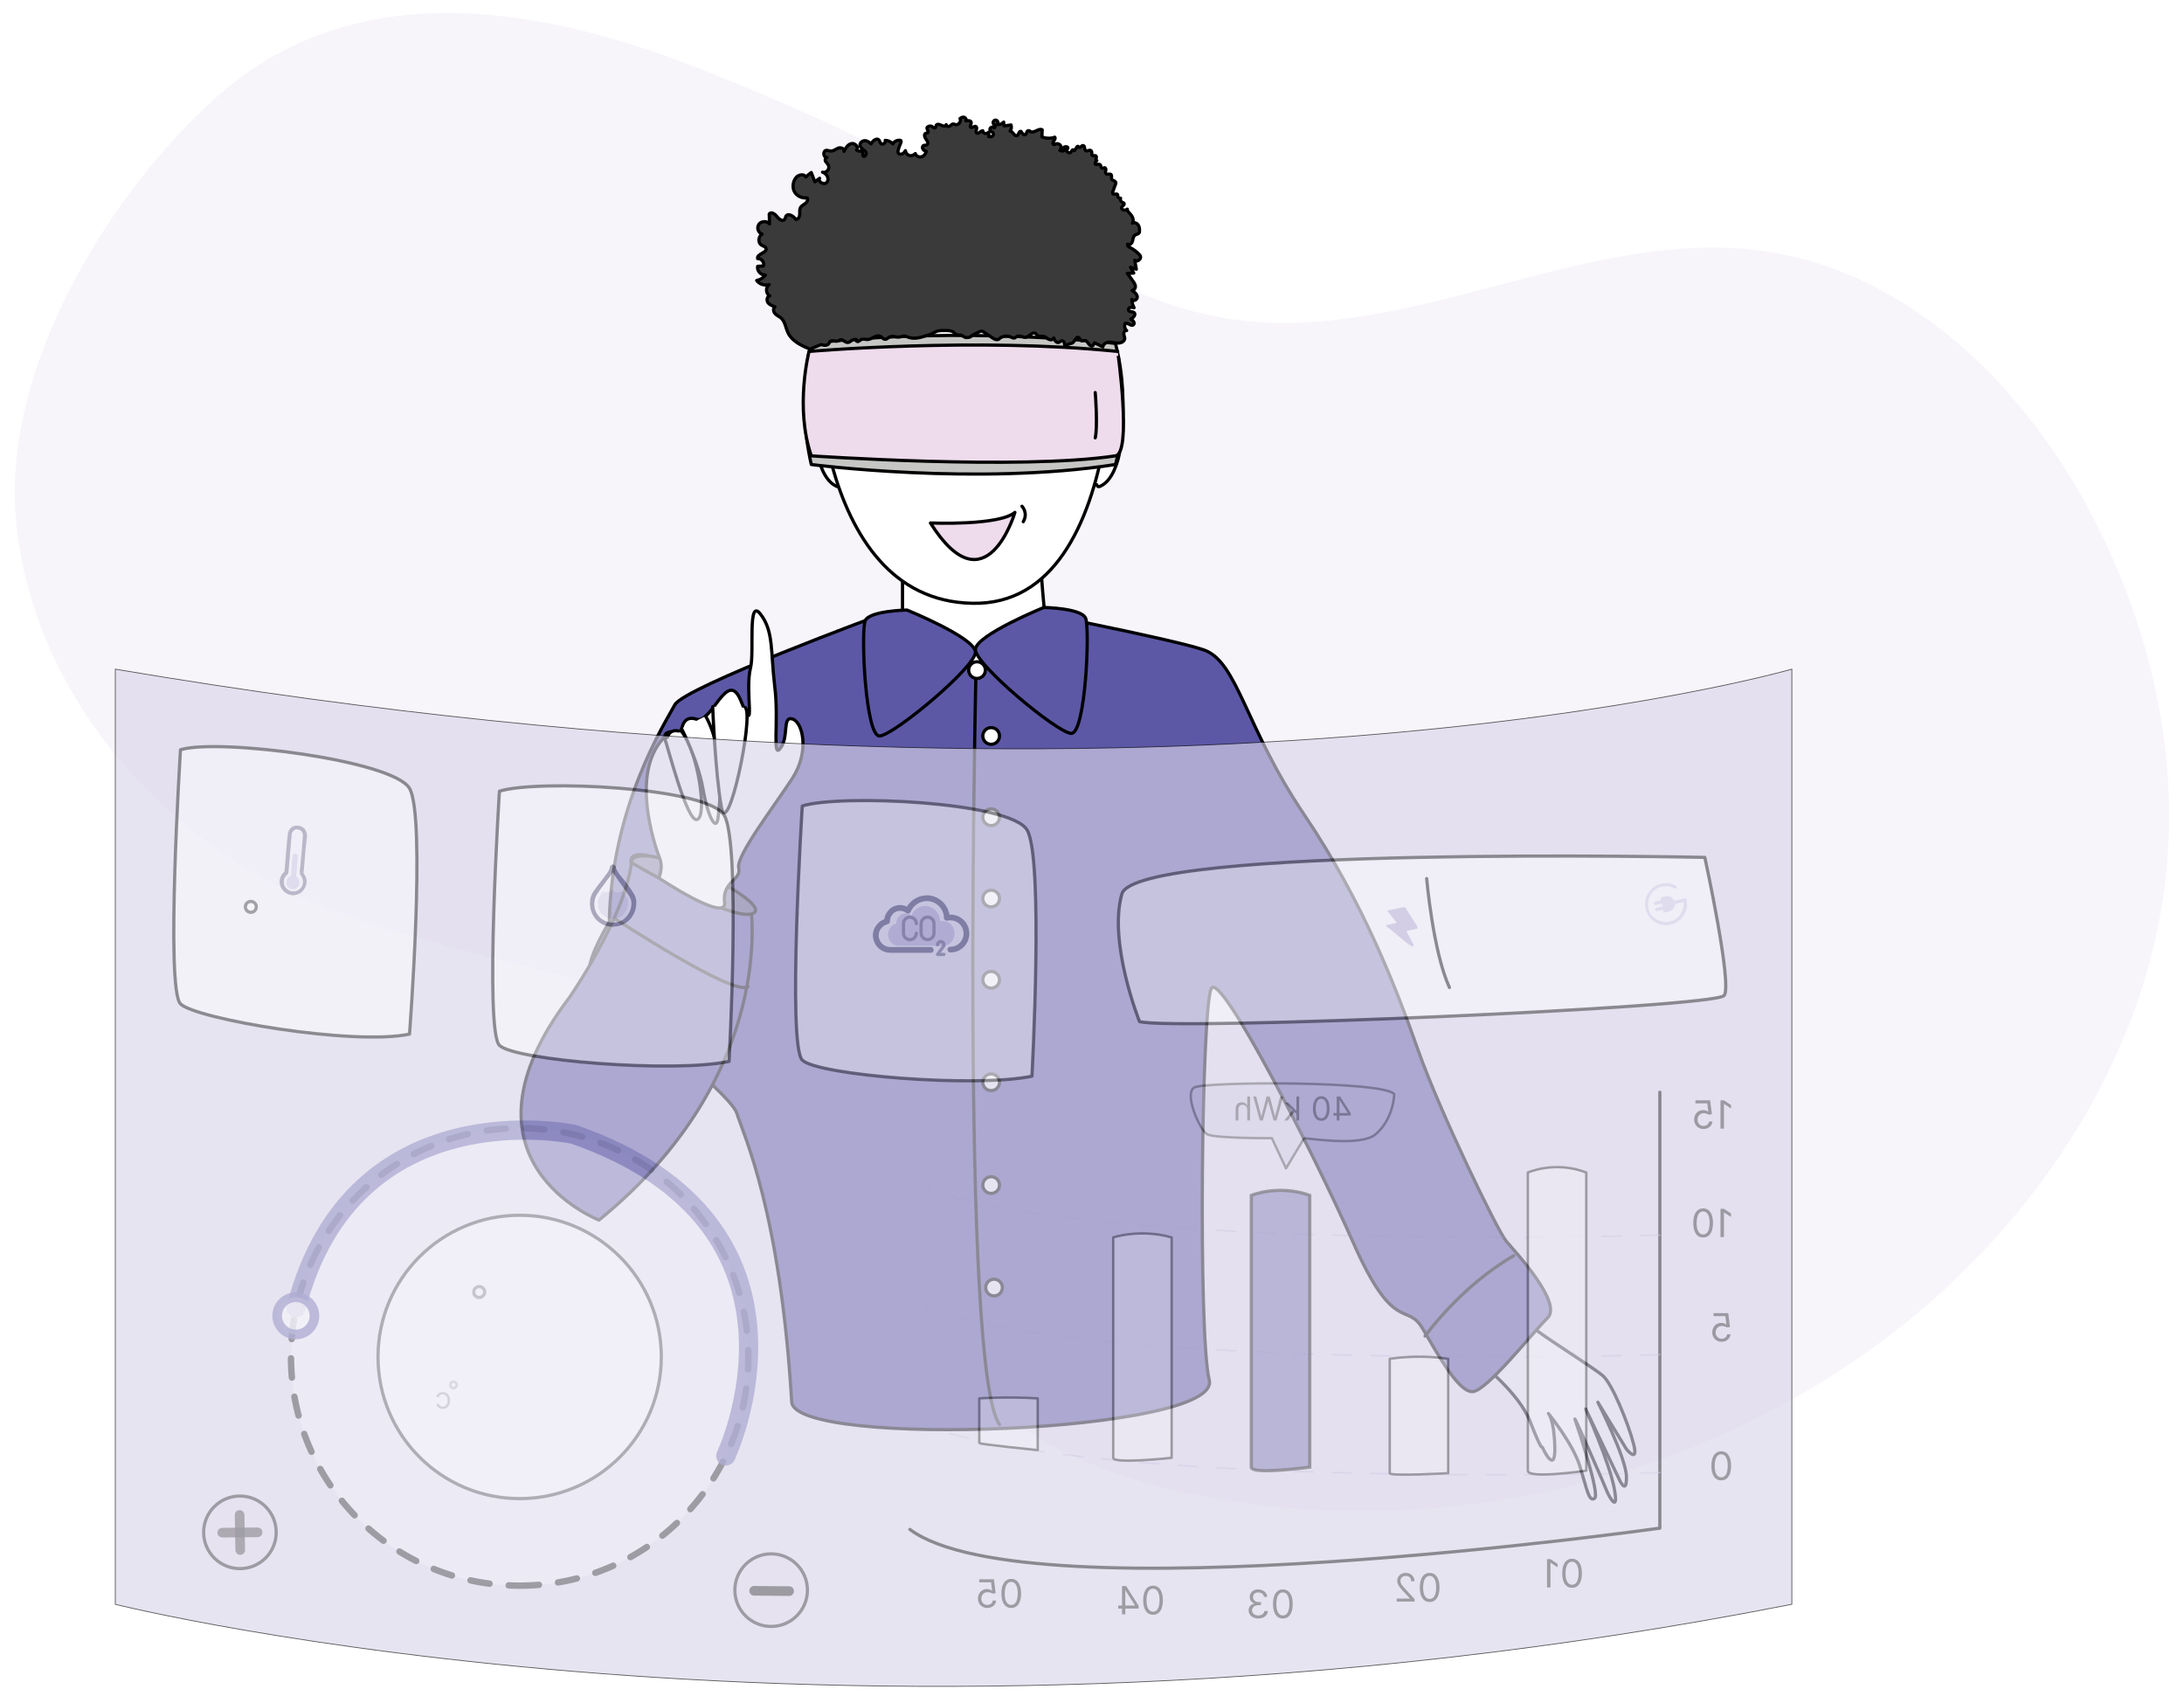 <svg width="680" height="530" viewBox="0 0 680 530" fill="none" xmlns="http://www.w3.org/2000/svg">
<g filter="url(#filter0_d_2_379)">
<path opacity="0.15" d="M4.8 155.8C8.5 206.9 44.9 252.4 91.2 274.1C120.9 288 153.8 293.2 185.2 302.8C216.6 312.4 248.2 328 265.6 355.8C277.7 375.2 281.8 398.9 294.8 417.7C312.7 443.6 344.5 456.2 375.5 462C443.5 474.6 516.2 459.9 574 421.9C629.8 385.3 672.2 324.5 675.2 257.9C676.8 222.9 667.7 187.8 651.5 156.7C630.6 116.5 594.8 81 550.1 74.3C493.4 65.8 437.1 104.7 380.6 94.9C348.4 89.3 321.3 68.8 293 52.5C270 39.2 245.6 28.5 221 18.6C171.1 -1.5 111.6 -13.3 67.3 26.3C33.5 56.5 1.5 110.1 4.8 155.8Z" fill="#CDBFDE"/>
<path d="M461.2 420.5C461.2 420.5 473 429.6 476.5 438.7C480 447.8 480.2 446.5 480.2 446.5C480.2 446.5 484.3 455.5 484.1 446.6C483.9 437.7 482.1 436 482.1 436C482.1 436 489.7 445.3 491.9 452.4C494.1 459.5 494.7 463.7 496.5 462.4C498.2 461.1 491.3 440.5 490.4 437.9C489.5 435.3 499.8 458.7 500.4 460.4C501.1 462.1 504.1 467.3 502.6 459.3C501.1 451.3 493.7 434.6 493.7 434.6L504.2 456.6C504.2 456.6 506.5 461.7 506.4 455.7C506.3 449.8 497.5 432.5 497.5 432.5L506.4 447.1C506.4 447.1 510.3 451.9 508.6 445.4C506.9 438.9 501.9 426.6 499 424.2C496.1 421.7 479.5 411.4 476.9 408.9C474.3 406.4 461.2 420.5 461.2 420.5Z" fill="white" stroke="black" stroke-miterlimit="10" stroke-linecap="round" stroke-linejoin="round"/>
<path d="M275.2 187C275.2 187 213 209.9 210.1 215.4C207.2 220.9 190.4 246.7 189.7 283C189.7 283 183 294 183.6 298.2C184.2 302.4 227.3 335.8 229.4 342.5C231.5 349.3 242.9 372.8 246.5 432.4C247.4 447 380.6 442 376.5 425.6C373 411.6 374.1 308.2 377.2 303.6C380.3 298.9 408.3 353.4 421.2 382.5C434 411.6 438 401.2 442.9 409.5C447.8 417.8 454 429.2 458.4 429.2C462.8 429.2 477 411 481.8 406.3C486.7 401.6 471.6 385.5 469 382.4C466.3 379.3 448.2 341.8 441.6 323.1C435 304.4 424.8 277.4 406.2 249.8C387.6 222.3 385.4 202 374.8 198.3C364.2 194.7 312.8 184.8 312.8 184.8L275.2 187Z" fill="#5C58A6" stroke="black" stroke-miterlimit="10" stroke-linecap="round" stroke-linejoin="round"/>
<path d="M281 175.1V196.8C281 196.8 296.6 208.5 326.5 198.1C326.5 198.1 324.7 183.8 323.9 169.8C323.1 155.7 282.8 176.6 281 175.1Z" fill="white" stroke="black" stroke-miterlimit="10" stroke-linecap="round" stroke-linejoin="round"/>
<path d="M282.4 185.9C282.4 185.9 270.8 186.1 269.4 189.2C268 192.3 269.4 225.4 273.9 225.1C278.4 224.8 304.1 203.4 303.7 198.9C303.3 194.4 282.4 185.9 282.4 185.9Z" fill="#5C58A6" stroke="black" stroke-miterlimit="10" stroke-linecap="round" stroke-linejoin="round"/>
<path d="M325 185.1C325 185.1 336.6 185.3 338 188.4C339.4 191.5 338 224.6 333.5 224.3C329 224 303.3 202.6 303.7 198.1C304.1 193.6 325 185.1 325 185.1Z" fill="#5C58A6" stroke="black" stroke-miterlimit="10" stroke-linecap="round" stroke-linejoin="round"/>
<path d="M303.9 203.5C303.9 203.5 298.9 422.8 311.2 439.4" stroke="black" stroke-miterlimit="10" stroke-linecap="round" stroke-linejoin="round"/>
<path d="M304.2 207.2C305.636 207.2 306.8 206.036 306.8 204.6C306.8 203.164 305.636 202 304.2 202C302.764 202 301.6 203.164 301.6 204.6C301.6 206.036 302.764 207.2 304.2 207.2Z" fill="white" stroke="black" stroke-miterlimit="10" stroke-linecap="round" stroke-linejoin="round"/>
<path d="M308.6 227.7C310.036 227.7 311.2 226.536 311.2 225.1C311.2 223.664 310.036 222.5 308.6 222.5C307.164 222.5 306 223.664 306 225.1C306 226.536 307.164 227.7 308.6 227.7Z" fill="white" stroke="black" stroke-miterlimit="10" stroke-linecap="round" stroke-linejoin="round"/>
<path d="M308.6 253C310.036 253 311.2 251.836 311.2 250.4C311.2 248.964 310.036 247.8 308.6 247.8C307.164 247.8 306 248.964 306 250.4C306 251.836 307.164 253 308.6 253Z" fill="white" stroke="black" stroke-miterlimit="10" stroke-linecap="round" stroke-linejoin="round"/>
<path d="M308.6 278.3C310.036 278.3 311.2 277.136 311.2 275.7C311.2 274.264 310.036 273.1 308.6 273.1C307.164 273.1 306 274.264 306 275.7C306 277.136 307.164 278.3 308.6 278.3Z" fill="white" stroke="black" stroke-miterlimit="10" stroke-linecap="round" stroke-linejoin="round"/>
<path d="M308.6 303.6C310.036 303.6 311.2 302.436 311.2 301C311.2 299.564 310.036 298.4 308.6 298.4C307.164 298.4 306 299.564 306 301C306 302.436 307.164 303.6 308.6 303.6Z" fill="white" stroke="black" stroke-miterlimit="10" stroke-linecap="round" stroke-linejoin="round"/>
<path d="M308.6 335.5C310.036 335.5 311.2 334.336 311.2 332.9C311.2 331.464 310.036 330.3 308.6 330.3C307.164 330.3 306 331.464 306 332.9C306 334.336 307.164 335.5 308.6 335.5Z" fill="white" stroke="black" stroke-miterlimit="10" stroke-linecap="round" stroke-linejoin="round"/>
<path d="M308.6 367.5C310.036 367.5 311.2 366.336 311.2 364.9C311.2 363.464 310.036 362.3 308.6 362.3C307.164 362.3 306 363.464 306 364.9C306 366.336 307.164 367.5 308.6 367.5Z" fill="white" stroke="black" stroke-miterlimit="10" stroke-linecap="round" stroke-linejoin="round"/>
<path d="M309.5 399.4C310.936 399.4 312.1 398.236 312.1 396.8C312.1 395.364 310.936 394.2 309.5 394.2C308.064 394.2 306.9 395.364 306.9 396.8C306.9 398.236 308.064 399.4 309.5 399.4Z" fill="white" stroke="black" stroke-miterlimit="10" stroke-linecap="round" stroke-linejoin="round"/>
<path d="M443.7 411.9C443.7 411.9 454.9 396.3 471.3 386.9L443.7 411.9Z" fill="#5C58A6"/>
<path d="M443.7 411.9C443.7 411.9 454.9 396.3 471.3 386.9" stroke="black" stroke-miterlimit="10" stroke-linecap="round" stroke-linejoin="round"/>
<path d="M186.5 375.8C186.5 375.8 138.7 357.3 177.3 306.5C177.3 306.5 194.3 282.1 196.6 264.7C196.6 264.7 192.3 253.4 233.7 277.5C233.6 277.6 242.7 330 186.5 375.8Z" fill="#5C58A6" stroke="black" stroke-miterlimit="10" stroke-linecap="round" stroke-linejoin="round"/>
<path d="M196.4 264.4C196.4 264.4 228.9 283.8 234.7 280.2C240.5 276.6 198.6 256 196.4 264.4Z" fill="#5A5A81" stroke="black" stroke-miterlimit="10" stroke-linecap="round" stroke-linejoin="round"/>
<path d="M205.1 269.3C205.1 269.3 206.6 266.2 205.4 263.2C204.2 260.2 194.8 233.9 208.9 223.8C208.9 223.8 205.7 223.8 207.6 227.2C207.6 227.2 207.3 222.1 212.2 223.8C212.2 223.8 212.2 218.3 216.9 219.9C221.6 221.5 226.5 203.7 230.7 214.2C235.6 226.3 231.8 211.2 233.7 203.8C234.9 199.1 232.7 181.8 236.8 187.2C240.9 192.5 239.9 198.6 241.2 209.5C242.6 220.4 240.3 232.6 243 228.9C245.7 225.3 243.5 218.9 246.7 219.8C249.9 220.7 252.2 229.8 246.7 238.3C241.2 246.8 229.1 262.4 230 266.2C230.9 270.1 224.8 270.3 225.6 276.9C226.4 283.5 205.1 269.3 205.1 269.3Z" fill="white" stroke="black" stroke-miterlimit="10" stroke-linecap="round" stroke-linejoin="round"/>
<path d="M207.1 226.4C207.6 227.1 213.9 252.4 217.1 251.1C220.3 249.9 217.3 229.9 212.2 223.7" fill="white"/>
<path d="M207.1 226.4C207.6 227.1 213.9 252.4 217.1 251.1C220.3 249.9 217.3 229.9 212.2 223.7" stroke="black" stroke-miterlimit="10" stroke-linecap="round" stroke-linejoin="round"/>
<path d="M212.2 222.8C212.2 222.8 217.3 232.5 218.9 241.7C220.5 250.9 223.2 255.2 223.6 250.2C223.6 250.2 226.5 230.9 219.7 218.9" fill="white"/>
<path d="M212.2 222.8C212.2 222.8 217.3 232.5 218.9 241.7C220.5 250.9 223.2 255.2 223.6 250.2C223.6 250.2 226.5 230.9 219.7 218.9" stroke="black" stroke-miterlimit="10" stroke-linecap="round" stroke-linejoin="round"/>
<path d="M221.9 216C221.9 216 222.7 236.7 224.6 247.2C226.5 257.7 234.7 219.4 232.1 216.3" fill="white"/>
<path d="M221.9 216C221.9 216 222.7 236.7 224.6 247.2C226.5 257.7 234.7 219.4 232.1 216.3" stroke="black" stroke-miterlimit="10" stroke-linecap="round" stroke-linejoin="round"/>
<path d="M191.2 281.8C191.2 281.8 228.8 306.5 232.9 303.1" stroke="black" stroke-miterlimit="10" stroke-linecap="round" stroke-linejoin="round"/>
<path d="M342.4 136.2C342.9 135.2 343.6 134.4 344.3 133.6C345.3 132.7 346.8 131.9 347.9 132.7C348.8 133.3 348.9 134.6 348.7 135.7C348.5 138.1 347.8 140.4 346.8 142.6C345.9 144.5 344.6 146.4 342.7 147.3C342.5 147.4 342.3 147.5 342.1 147.5C341.8 147.5 341.5 147.2 341.5 146.9" fill="white"/>
<path d="M342.4 136.2C342.9 135.2 343.6 134.4 344.3 133.6C345.3 132.7 346.8 131.9 347.9 132.7C348.8 133.3 348.9 134.6 348.7 135.7C348.5 138.1 347.8 140.4 346.8 142.6C345.9 144.5 344.6 146.4 342.7 147.3C342.5 147.4 342.3 147.5 342.1 147.5C341.8 147.5 341.5 147.2 341.5 146.9" stroke="black" stroke-miterlimit="10" stroke-linecap="round" stroke-linejoin="round"/>
<path d="M260.6 136.2C260.1 135.2 259.4 134.4 258.7 133.6C257.7 132.7 256.2 131.9 255.1 132.7C254.2 133.3 254.1 134.6 254.3 135.7C254.5 138.1 255.2 140.4 256.2 142.6C257.1 144.5 258.4 146.4 260.3 147.3C260.5 147.4 260.7 147.5 260.9 147.5C261.2 147.5 261.5 147.2 261.5 146.9" fill="white"/>
<path d="M260.6 136.2C260.1 135.2 259.4 134.4 258.7 133.6C257.7 132.7 256.2 131.9 255.1 132.7C254.2 133.3 254.1 134.6 254.3 135.7C254.5 138.1 255.2 140.4 256.2 142.6C257.1 144.5 258.4 146.4 260.3 147.3C260.5 147.4 260.7 147.5 260.9 147.5C261.2 147.5 261.5 147.2 261.5 146.9" stroke="black" stroke-miterlimit="10" stroke-linecap="round" stroke-linejoin="round"/>
<path d="M254.3 98.8C253.3 100.1 252.2 182.9 302.8 183.8C353.4 184.8 347.5 82.4 345.4 82.7C343.4 83.1 254.3 98.8 254.3 98.8Z" fill="white" stroke="black" stroke-miterlimit="10"/>
<path d="M289.7 158.8C289.7 158.8 311 159.7 316 155.5C316 155.5 307 186.2 289.7 158.8Z" fill="#EEDBEB" stroke="black" stroke-miterlimit="10" stroke-linecap="round" stroke-linejoin="round"/>
<path d="M318.2 153.6C318.2 153.6 320.2 155.6 318.6 158.4" stroke="black" stroke-miterlimit="10" stroke-linecap="round" stroke-linejoin="round"/>
<path d="M252.6 102.9C252.6 102.9 247.7 118.9 252.6 140.6C252.6 140.6 304.2 147.3 347.3 140.6C347.3 140.6 352.6 123.6 347.3 102.9C347.3 102.9 300 97.3 252.6 102.9Z" fill="#C6C6C5" stroke="black" stroke-miterlimit="10" stroke-linecap="round" stroke-linejoin="round"/>
<path d="M347.3 137.9C317.7 142.4 252.6 137.9 252.6 137.9C247.4 122.8 251.9 105.4 251.9 105.4C251.9 105.4 304 100.9 348 105.4C348 105.3 352.5 137.1 347.3 137.9Z" fill="#EEDBEB" stroke="black" stroke-miterlimit="10" stroke-linecap="round" stroke-linejoin="round"/>
<path d="M341 118.2C341.1 118.6 341.8 129.3 341 132.3" stroke="black" stroke-miterlimit="10" stroke-linecap="round" stroke-linejoin="round"/>
<path d="M252.2 104.7C249.6 103.6 246.7 102.3 245.4 99.7C244.6 98.1 244.5 96.2 243.2 95C242.6 94.5 241.8 94.2 241.3 93.6C240.8 93 240.6 92 241.3 91.5C240.5 91.2 239.6 90.9 239.1 90.2C238.6 89.5 238.8 88.2 239.7 88.1C238.4 87.5 238.3 85.4 239.5 84.6C238.1 85 236.4 84.5 235.6 83.3C236.7 83.1 237.7 82.5 238.3 81.6C236.9 81.7 235.6 80.3 235.9 78.9C236.5 78.9 237.1 78.8 237.7 78.8C238.1 77.7 237.1 76.4 235.9 76.5C235.5 75 239 74.7 238.5 73.3C238.3 72.8 237.6 72.6 237.1 72.3C235.9 71.6 236.1 69.5 237.3 68.9C236.1 68.5 235.5 66.9 236.3 65.8C237 64.8 238.8 64.7 239.6 65.7C239.6 64.7 239.5 63.6 239.5 62.6C240.1 61.8 241.3 62.6 241.9 63.4C242.5 64.2 243.7 65.1 244.3 64.3C244.5 64 244.6 63.6 244.7 63.3C245.4 62.2 247.1 63.3 247.8 64.3C248.6 64.3 249 63.4 249 62.7C249 61.9 248.9 61.1 249.3 60.5C249.6 60 250.3 59.7 250.8 59.3C251.3 58.9 251.7 58.2 251.3 57.6C249.7 57.8 248 57 247.3 55.6C246.6 54.2 246.9 52.3 248 51.1C248.8 50.3 250.5 50.1 250.9 51.1C251.5 50.6 252 50.1 252.6 49.7C253 50.7 253.3 51.6 253.7 52.6C254.2 52.2 254.7 51.9 255.2 51.5C254.5 52.6 256.7 53.8 257.5 52.7C258.3 51.6 257.4 50 256.1 49.6C257.3 50 258.5 48.5 257.9 47.4C257.7 47 257.3 46.6 257 46.2C256.8 45.7 257 45 257.5 45C256.3 45.1 256.1 42.9 257.3 42.8C257.8 42.8 258.2 43 258.6 43C259.5 43.1 260.2 42.4 261 42.1C261.8 41.8 263.1 42.3 262.8 43.1C263.3 42.1 264 40.9 265.1 40.7C266.2 40.4 267.5 41.9 266.7 42.7C267.2 43.1 267.9 43.2 268.5 42.8C268.6 43.4 268.6 43.9 268.7 44.5C269.2 45.2 270.1 43.8 269.5 43.2C268.9 42.6 268 42.2 267.8 41.4C267.6 40.6 268.3 39.9 269.1 39.8C269.9 39.7 270.6 40.2 271.2 40.8C271.7 39.8 273 38.8 273.7 39.6C273.9 39.9 274 40.3 274.2 40.6C274.7 41.3 276 40.4 275.6 39.7C276.5 39.7 277.4 40.1 278 40.8C278.4 40 279.4 39.5 280.4 39.7C281.3 39.9 278.2 43.9 280.4 44C281.1 44 281.6 43.5 281.9 42.9C282 43.6 282.5 44.2 283.1 44.4C283.8 44.6 284.5 44.3 285 43.8C285.2 44.6 286.1 45 286.9 44.8C287.7 44.6 288.2 43.9 288.4 43.1C288 43 287.6 42.8 287.4 42.5C287.2 42.2 287.1 41.7 287.4 41.4C287.7 41.1 288.3 41.3 288.6 41.1C289.2 40.7 288.7 39.8 288.3 39.3C287.9 38.8 287.6 37.8 288.2 37.5C288.4 37.4 288.7 37.5 288.9 37.3C289.3 36.9 288.3 36 288.7 35.6C289.1 35.2 289.8 35.1 290.2 35.4C290.5 35.6 290.9 36 291.2 35.8C291.4 35.6 291.4 35.2 291.5 35C291.8 34.5 292.5 34.7 293.1 35C293.6 35.3 294.4 35.4 294.6 34.8C294.4 35.2 295.1 35.5 295.6 35.3C296.1 35.1 296.3 34.6 296.8 34.6C297 34.6 297.2 34.7 297.5 34.8C298.5 35 299.4 33.7 298.9 32.9C299.3 32.6 299.7 32.4 300.2 32.5C300.6 32.6 301 33.2 300.7 33.6C301.4 33.5 302.4 33.5 302.4 34.2C302.4 34.7 301.9 35.3 302.2 35.6C302.6 36 303.4 35.1 303.9 35.4C304.5 35.8 303.5 37 304.1 37.4C304.7 37.8 305.3 36.7 306 36.7C305.9 37.5 307.3 37.9 307.7 37.2C307.9 37.6 308 38.1 307.8 38.5C308.2 38.6 308.6 38.6 309 38.4C309.3 38.2 309.4 37.6 309.2 37.3C309 37.1 308.7 37 308.5 36.9C308.2 36.6 308.1 36.1 308.4 35.8C308.7 35.5 309.3 35.5 309.5 35.8C309.8 35.8 309.9 35.4 309.8 35.2C309.7 35 309.4 34.8 309.3 34.5C309 34 309.5 33.3 310.1 33.4C310.7 33.5 310.9 34.3 310.5 34.7C311.2 34.9 312 34.6 312.5 34C312.5 34.4 312.6 34.8 312.6 35.2C313.3 35.1 314.1 35 314.8 34.9C315 35.5 314.9 36.3 314.5 36.8C315.4 36.9 315.9 38.6 316.7 38.2C317.2 37.9 317.3 36.7 317.9 36.9C318.2 37.5 318.9 38.3 319.4 37.8C319.7 37.5 319.6 36.8 320.1 36.7C320.4 36.6 320.7 36.8 320.9 37C322.1 37.5 323.4 35.8 324.5 36.4C324.5 37.1 324.4 37.8 324.4 38.6C325.6 39.1 327.1 39.2 328.4 38.7C328.7 39 328.4 39.5 328.1 39.9C327.8 40.2 327.7 40.9 328.1 41C328.3 41.1 328.5 40.9 328.7 40.8C329.2 40.6 329.9 40.8 330.2 41.3C330.5 41.8 330.4 42.4 330 42.8C330.4 43 330.9 43.1 331.3 42.9C331.3 42.5 331.3 42.2 331.3 41.8C331.7 41.6 332.4 41.6 332.5 42C332.5 42.2 332.3 42.4 332.2 42.6C331.9 43.2 332.9 43.9 333.4 43.4C333.6 43.2 333.7 42.9 333.9 42.7C334.1 42.5 334.6 42.7 334.5 42.9C334.6 42.6 335 42.4 335.1 42.1C335.2 41.8 335.4 41.4 335.7 41.6C335.8 41.7 335.9 41.8 336 41.9C336.4 42.1 336.7 41.3 337.2 41.3C337.5 41.3 337.7 41.7 337.7 42C337.7 42.3 337.8 42.7 338 42.9C338.5 43.2 339.2 42.5 339.7 42.9C340.2 43.3 339.7 44.3 340.2 44.5C340.5 44.6 340.9 44.3 341.2 44.5C341.4 44.7 341.4 45 341.3 45.3C341.2 45.6 341.2 46 341.5 46C341.1 46.3 340.8 46.8 341.1 47.1C341.4 47.4 342 47 342.4 47.2C342.7 47.3 342.7 47.6 342.8 47.9C342.9 48.2 343.1 48.5 343.4 48.4C343.6 48.4 343.7 48.2 343.9 48.2C344.2 48.2 344.4 48.6 344.3 49C344.2 49.3 344.1 49.7 344.3 50C344.6 50.5 345.5 50 345.9 50.3C346.3 50.7 345.9 51.5 346.2 51.9C346.5 52.2 347 52.2 347.3 52.6C347.5 52.8 347.4 53.2 347.3 53.4C347 54.1 346.8 54.9 346.5 55.6C346.4 55.8 346.4 56.1 346.5 56.3C346.8 56.7 347.8 56.1 348 56.6C348 56.7 348 56.8 348 57C348 57.4 348.5 57.8 348.9 57.7C348.7 58.2 349 58.7 349.4 59C349.6 59.1 349.9 59.1 350 59.3C350.1 59.5 349.9 59.9 349.7 60C349.5 60.2 349.2 60.4 349.2 60.6C349.1 61 349.5 61.3 349.9 61.4C350.3 61.5 350.7 61.3 351 61.1C350.9 61.7 351.6 62.2 352 62.7C352.7 63.5 353.1 64.6 352.6 65.5C353.1 65.1 353.9 65.4 354.3 65.9C354.7 66.4 354.8 67.1 354.8 67.7C354.8 68 354.8 68.4 354.6 68.6C354.3 68.9 353.8 68.9 353.4 69.2C352.8 69.6 352.8 70.4 352.6 71.1C352.4 71.8 351.6 72.5 351.1 72C350.9 72.5 351.5 72.9 351.9 73.1C352.9 73.6 353.7 74.2 354.5 75C354.7 75.2 355 75.5 355.1 75.8C355.4 76.7 354 77.7 353.3 77C353.5 77.9 353.6 78.9 353.8 79.8C353.2 79.6 352.6 79.4 352 79.2C352.3 79.8 352.7 80.4 353 81C352.3 81 351.7 81.1 351 81.1C351.5 81.8 352.1 82.5 352.6 83.3C353 83.8 353.4 84.4 353.5 85C353.6 85.7 353.1 86.4 352.5 86.4C353.2 86.9 354 87.5 354.1 88.4C354.2 89.3 352.8 90 352.4 89.2C352.4 90.1 352.7 91 353.1 91.8C352.7 91.7 352.3 91.6 351.9 91.7C351.5 91.8 351.2 92.3 351.4 92.6C351.7 93.2 352.6 92.9 353.1 93.3C353.8 93.9 352.9 94.9 352.1 95.3C352.8 95.7 353.5 96.6 352.9 97.1C352.2 97.7 351.1 96.3 350.3 96.7C350 97.5 350.2 98.4 350.8 98.9C350.3 98.7 349.9 99.3 349.9 99.9C349.9 100.4 350.2 100.9 350.2 101.4C350.1 102.3 349.1 102.8 348.1 102.8C347.2 102.8 346.3 102.5 345.4 102.5C344.5 102.5 343.4 103.1 343.4 104C342.5 103.6 341.7 103.1 340.8 102.7C340.6 103 340.4 103.3 340.3 103.6C339.9 103.9 339.3 103.5 339 103.1C338.7 102.7 338.4 102.1 337.9 102C337.5 101.9 337 102.2 336.7 102.1C336.3 101.9 336.3 101.4 335.9 101.1C335 100.5 334.6 102.8 333.5 102.9C332.9 103 332.2 103.4 331.5 103.6C331.5 102.9 331.3 102 330.6 102.1C330.2 102.1 330 102.5 329.6 102.6C328.9 102.8 328.3 101.9 328.1 101.2C327.9 101.8 327.1 101.9 326.5 101.6C325.9 101.3 325.5 100.8 324.9 100.7C324.3 100.6 323.6 100.8 323.1 100.5C322.8 100.3 322.7 100 322.4 99.8C321.4 99.2 320.5 100.8 319.4 101C318.5 101.1 317.5 100.3 316.7 100.7C316.4 100.8 316.2 101.1 315.9 101.2C315.5 101.3 315.1 101.1 314.7 100.9C313.6 100.4 312.2 100.6 311.3 101.3C311.1 101.5 310.9 101.7 310.6 101.7C310.1 101.8 309.7 101.6 309.2 101.3C308.3 100.7 307.4 100.1 306.5 99.5C306.2 99.3 305.9 99.1 305.6 99.1C305.4 99.1 305.1 99.2 304.9 99.3C304.1 99.7 303.3 100.1 302.5 100.5C302.4 101 301 101.2 300.5 101C300 100.8 299.6 100.4 299.1 100.3C298.7 100.2 298.3 100.4 297.9 100.2C297.5 100.1 297.3 99.7 297 99.5C296.4 99 295.5 98.9 294.7 98.9C293.6 98.9 292.5 98.8 291.5 99.2C291 99.4 290.6 99.7 290.1 99.9C289.6 100.2 289 100.3 288.4 100.5C286.5 101.1 284.5 101.7 282.6 100.9C282.3 100.8 281.9 100.6 281.5 100.6C281 100.6 280.6 100.9 280.1 100.9C279.1 101.1 278 100.4 277 100.9C276.5 101.1 276.1 101.7 275.5 101.6C274.9 101.6 274.6 100.9 274.1 100.7C272.9 100 271.6 101.6 270.1 101.7C269.5 101.7 268.8 101.4 268.2 101.7C267.8 101.8 267.6 102.2 267.2 102.3C266.8 102.4 266.3 102 266.6 101.7C266.3 101.5 265.3 101.9 265 102.1C264.7 102.3 264.4 102.6 264 102.6C263.1 102.7 262.4 101.5 261.6 101.8C261.4 101.9 261.2 102 261 102.1C260.6 102.3 260 102.2 259.6 102.1C259.1 102 258.5 102.1 258.3 102.5C258.2 102.6 258.2 102.8 258.1 102.9C257.9 103.3 257.3 103.5 256.9 103.5C256.4 103.5 256 103.3 255.5 103.3C254.6 103.7 253.2 104.3 252.2 104.7Z" fill="#3A3A3A" stroke="black" stroke-miterlimit="10" stroke-linecap="round" stroke-linejoin="round"/>
<g opacity="0.8">
<path opacity="0.8" d="M35.9 204.3V495.4C35.9 495.4 265.1 552.9 557.9 495.4V204.3C557.9 204.3 365.6 260.1 35.9 204.3Z" fill="#D9D4E8" stroke="black" stroke-width="0.25" stroke-miterlimit="10"/>
<g opacity="0.8">
<g opacity="0.8">
<path opacity="0.8" d="M56.2 229.4C56.2 229.4 51.5 303.8 56.2 308.5C60.9 313.2 110.2 321.6 127.5 317.9C127.5 317.9 132.7 250.3 127.5 241.4C122.2 232.6 67.7 225.8 56.2 229.4Z" fill="white" stroke="black" stroke-miterlimit="10" stroke-linecap="round" stroke-linejoin="round"/>
<g opacity="0.8">
<path opacity="0.8" d="M78.1 280C79.039 280 79.8 279.239 79.8 278.3C79.8 277.361 79.039 276.6 78.1 276.6C77.161 276.6 76.4 277.361 76.4 278.3C76.4 279.239 77.161 280 78.1 280Z" fill="white" stroke="black" stroke-miterlimit="10" stroke-linecap="round" stroke-linejoin="round"/>
<g opacity="0.8">
<path opacity="0.8" d="M94.7 265.6C94.6 266.3 94.6 267 94.5 267.7C94.5 267.8 94.5 267.9 94.6 268C95.3 268.9 95.6 269.9 95.4 271C95.1 273 93.5 274.5 91.5 274.7C89.3 274.8 87.3 273.1 87.1 270.9C87 269.6 87.4 268.4 88.4 267.5C88.5 267.4 88.5 267.3 88.6 267.2C88.7 265.8 89.4 257.2 89.6 255.8C89.7 254.3 90.8 253 92.4 253C93.4 253 94.3 253.4 94.9 254.1C95.4 254.8 95.6 255.6 95.6 256.4C95.4 257.1 94.7 265 94.7 265.6ZM93.5 265.8C93.6 265 94.3 257 94.3 256.3C94.4 255.6 94.1 254.9 93.7 254.6C93.2 254.2 92.4 254 91.8 254.3C91.2 254.6 90.8 255.3 90.8 255.9C90.7 257.4 89.9 266.1 89.8 267.6C89.8 267.9 89.7 268.1 89.4 268.3C88.8 268.8 88.5 269.4 88.4 270.1C88.1 272 89.6 273.6 91.5 273.5C93.3 273.4 94.6 271.8 94.3 270C94.2 269.4 93.9 268.8 93.5 268.3C93.4 268.2 93.4 268.1 93.4 268C93.3 267.4 93.4 266.6 93.5 265.8Z" fill="#1E1D44"/>
<path opacity="0.8" d="M92.2 268.9V268.8C92.3 268.1 92.7 262.6 92.7 262.6C92.7 262.2 92.4 261.8 92 261.7C91.6 261.7 91.2 262 91.1 262.4C91.1 262.4 90.7 267.1 90.6 268.6C90.6 268.7 90.6 268.7 90.6 268.7C89.8 268.9 89.3 269.6 89.2 270.5C89.2 270.7 89.2 270.9 89.2 271.1C89.4 272 90.1 272.7 91 272.8C92 272.9 92.9 272.3 93.1 271.3C93.1 271.2 93.2 271 93.2 270.9C93.3 270 92.9 269.2 92.2 268.9Z" fill="#AEA7D3"/>
</g>
</g>
</g>
<g opacity="0.8">
<path opacity="0.8" d="M155.5 242.3C155.5 242.3 150.8 316.7 155.5 321.4C160.2 326.1 209.7 330.1 227 326.4C227 326.4 230.7 258.7 225.5 249.8C220.2 241 167 238.6 155.5 242.3Z" fill="white" stroke="black" stroke-miterlimit="10" stroke-linecap="round" stroke-linejoin="round"/>
<g opacity="0.8">
<path opacity="0.8" d="M190.9 284.5C187.3 284.5 184.4 282.1 183.8 278.5C183.5 276.6 183.8 274.8 184.9 273.3C185.7 272.2 186.5 271.1 187.3 270.1C187.7 269.6 188.1 269.1 188.5 268.5L188.6 268.4C189.2 267.6 189.8 266.8 189.9 265.9C190 265.5 190.3 265.2 190.7 265.1H190.8C191.2 265.1 191.6 265.4 191.7 265.8C192 267.1 192.9 268.2 193.8 269.3C194.1 269.7 194.5 270.1 194.8 270.5C195.6 271.6 196.5 272.8 197.3 274.1C197.9 275.1 198.2 276.2 198.1 277.2C198.1 281 195.2 284.2 191.6 284.4C191.3 284.4 191.1 284.5 190.9 284.5ZM190.8 267.5C190.5 268.2 190.1 268.7 189.6 269.3L189.5 269.4C189.1 269.9 188.7 270.4 188.3 271C187.5 272 186.7 273.1 186 274.2C185.2 275.4 184.9 276.8 185.1 278.4C185.6 281.2 188 283.2 190.9 283.2C191.1 283.2 191.2 283.2 191.4 283.2C194.2 283 196.5 280.4 196.6 277.4C196.7 276.7 196.4 275.8 196 275.1C195.2 273.9 194.4 272.7 193.6 271.6C193.3 271.2 193 270.8 192.7 270.4C192 269.3 191.3 268.5 190.8 267.5Z" fill="#1E1D44"/>
<g opacity="0.8">
<g opacity="0.8">
<path opacity="0.8" d="M195.5 277.1V277.2C195.5 279.7 193.6 281.8 191.3 282C191.2 282 191 282 190.9 282C188.5 282 186.6 280.4 186.2 278.1C186 276.8 186.2 275.7 186.9 274.7C187.2 274.3 187.4 273.9 187.7 273.5C188 273.7 188.4 273.8 188.8 273.8C189.5 273.8 190 273.5 190.4 273C190.5 272.9 190.7 272.9 190.8 273C191.1 273.5 191.7 273.8 192.4 273.8C192.9 273.8 193.4 273.6 193.7 273.3C194.2 274 194.6 274.7 195.1 275.4C195.4 275.9 195.6 276.6 195.5 277.1Z" fill="#AEA7D3"/>
</g>
</g>
</g>
</g>
<g opacity="0.8">
<path opacity="0.8" d="M249.8 246.9C249.8 246.9 245.1 321.3 249.8 326C254.5 330.7 304 334.7 321.3 331C321.3 331 325 263.3 319.8 254.4C314.6 245.5 261.3 243.2 249.8 246.9Z" fill="white" stroke="black" stroke-miterlimit="10" stroke-linecap="round" stroke-linejoin="round"/>
<g opacity="0.8">
<path opacity="0.8" d="M295.9 291.6C298.7 291.6 300.9 289.4 300.9 286.6C300.9 283.8 298.7 281.6 295.9 281.6C295.5 281.6 295.2 281.6 294.8 281.7C294.7 278.2 291.8 275.5 288.4 275.6C285.9 275.7 283.7 277.2 282.7 279.5C281 278.1 278.4 278.4 277.1 280.2C276.5 280.9 276.2 281.8 276.2 282.7V282.8C273.8 283.4 272.2 285.8 272.8 288.2C273.3 290.3 275.1 291.7 277.2 291.7H289.8" stroke="#1E1D44" stroke-width="1.8" stroke-miterlimit="10" stroke-linecap="round" stroke-linejoin="round"/>
<path opacity="0.8" d="M293.5 290.5C295.5 290.5 297.2 288.8 297.2 286.6C297.2 284.4 295.6 282.7 293.5 282.7C293.2 282.7 293 282.7 292.7 282.8C292.6 280.1 290.5 278 288 278C286.2 278 284.5 279.2 283.8 281C282.5 279.9 280.7 280.2 279.7 281.5C279.3 282.1 279.1 282.7 279.1 283.4V283.5C277.3 283.9 276.2 285.8 276.6 287.7C276.9 289.3 278.3 290.4 279.8 290.4H289" fill="#AEA7D3"/>
<g opacity="0.8">
<path opacity="0.8" d="M288.8 281.5C289.9 281.5 290.8 282.4 290.8 283.5V286.5C290.8 287.6 289.9 288.5 288.8 288.5C287.7 288.5 286.8 287.6 286.8 286.5V283.5C286.8 282.4 287.7 281.5 288.8 281.5Z" stroke="#1E1D44" stroke-miterlimit="10" stroke-linecap="round" stroke-linejoin="round"/>
<path opacity="0.8" d="M285.3 286.5C285.3 287.6 284.4 288.5 283.3 288.5C282.2 288.5 281.3 287.6 281.3 286.5V283.5C281.3 282.4 282.2 281.5 283.3 281.5C284.4 281.5 285.3 282.4 285.3 283.5" stroke="#1E1D44" stroke-miterlimit="10" stroke-linecap="round" stroke-linejoin="round"/>
<path opacity="0.8" d="M293.9 293.1H291.9L293.7 290.7C293.8 290.5 293.9 290.3 293.9 290.1C293.9 289.5 293.4 289.1 292.9 289.1C292.3 289.1 291.9 289.6 291.9 290.1" stroke="#1E1D44" stroke-miterlimit="10" stroke-linecap="round" stroke-linejoin="round"/>
</g>
</g>
</g>
<g opacity="0.8">
<g opacity="0.8">
<path opacity="0.8" d="M161.8 489.6C201.123 489.6 233 457.723 233 418.4C233 379.077 201.123 347.2 161.8 347.2C122.477 347.2 90.6 379.077 90.6 418.4C90.6 457.723 122.477 489.6 161.8 489.6Z" fill="#EEEEF7" stroke="black" stroke-width="2" stroke-miterlimit="10" stroke-linecap="round" stroke-linejoin="round" stroke-dasharray="6 6"/>
<path opacity="0.8" d="M226 449.2C226 449.2 260.1 377.4 178.6 349.1C178.6 349.1 109.9 334.4 92.2 403.1" stroke="#5C58A6" stroke-width="6" stroke-miterlimit="10" stroke-linecap="round" stroke-linejoin="round"/>
<path opacity="0.8" d="M92.1 411.4C95.303 411.4 97.9 408.803 97.9 405.6C97.9 402.397 95.303 399.8 92.1 399.8C88.897 399.8 86.3 402.397 86.3 405.6C86.3 408.803 88.897 411.4 92.1 411.4Z" fill="white" stroke="#5C58A6" stroke-width="3" stroke-miterlimit="10" stroke-linecap="round" stroke-linejoin="round"/>
<g opacity="0.8">
<path opacity="0.8" d="M161.8 462.5C186.156 462.5 205.9 442.756 205.9 418.4C205.9 394.044 186.156 374.3 161.8 374.3C137.444 374.3 117.7 394.044 117.7 418.4C117.7 442.756 137.444 462.5 161.8 462.5Z" fill="white" stroke="black" stroke-miterlimit="10" stroke-linecap="round" stroke-linejoin="round"/>
<g opacity="0.8">
<g opacity="0.8">
<path opacity="0.8" d="M149.2 399.9C150.139 399.9 150.9 399.139 150.9 398.2C150.9 397.261 150.139 396.5 149.2 396.5C148.261 396.5 147.5 397.261 147.5 398.2C147.5 399.139 148.261 399.9 149.2 399.9Z" fill="white" stroke="black" stroke-miterlimit="10" stroke-linecap="round" stroke-linejoin="round"/>
</g>
<g opacity="0.8">
<g opacity="0.8">
<path opacity="0.8" d="M141.2 428.1C141.752 428.1 142.2 427.652 142.2 427.1C142.2 426.548 141.752 426.1 141.2 426.1C140.648 426.1 140.2 426.548 140.2 427.1C140.2 427.652 140.648 428.1 141.2 428.1Z" stroke="#575757" stroke-width="0.75" stroke-miterlimit="10"/>
</g>
<path opacity="0.8" d="M137.839 434.581C138.316 434.581 138.726 434.469 139.07 434.244C139.414 434.019 139.679 433.709 139.864 433.314C140.049 432.919 140.142 432.468 140.142 431.961C140.142 431.445 140.047 430.989 139.857 430.594C139.666 430.197 139.399 429.887 139.057 429.665C138.713 429.44 138.311 429.327 137.852 429.327C137.495 429.327 137.173 429.393 136.886 429.526C136.599 429.658 136.364 429.843 136.181 430.081C135.998 430.32 135.885 430.598 135.841 430.915H136.621C136.681 430.684 136.813 430.479 137.018 430.3C137.221 430.119 137.495 430.029 137.839 430.029C138.143 430.029 138.41 430.108 138.64 430.267C138.867 430.423 139.045 430.645 139.173 430.932C139.298 431.216 139.361 431.551 139.361 431.934C139.361 432.327 139.299 432.669 139.176 432.96C139.05 433.251 138.874 433.477 138.646 433.638C138.417 433.799 138.148 433.88 137.839 433.88C137.636 433.88 137.452 433.845 137.287 433.774C137.121 433.704 136.981 433.602 136.866 433.47C136.752 433.337 136.67 433.179 136.621 432.993H135.841C135.885 433.293 135.994 433.563 136.168 433.804C136.34 434.042 136.568 434.232 136.853 434.373C137.135 434.512 137.464 434.581 137.839 434.581Z" fill="#575757"/>
</g>
</g>
</g>
</g>
<g opacity="0.8">
<path opacity="0.8" d="M240.1 502.3C246.341 502.3 251.4 497.241 251.4 491C251.4 484.759 246.341 479.7 240.1 479.7C233.859 479.7 228.8 484.759 228.8 491C228.8 497.241 233.859 502.3 240.1 502.3Z" fill="#DFD6EA" stroke="black" stroke-miterlimit="10" stroke-linecap="round" stroke-linejoin="round"/>
<path opacity="0.8" d="M245.7 491.3L234.8 491.2" stroke="black" stroke-width="3" stroke-miterlimit="10" stroke-linecap="round" stroke-linejoin="round"/>
</g>
<g opacity="0.8">
<path opacity="0.8" d="M74.7 484.3C80.941 484.3 86 479.241 86 473C86 466.759 80.941 461.7 74.7 461.7C68.459 461.7 63.4 466.759 63.4 473C63.4 479.241 68.459 484.3 74.7 484.3Z" fill="#DFD6EA" stroke="black" stroke-miterlimit="10" stroke-linecap="round" stroke-linejoin="round"/>
<g opacity="0.8">
<path opacity="0.8" d="M80.2 473L69.2 473.1" stroke="black" stroke-width="3" stroke-miterlimit="10" stroke-linecap="round" stroke-linejoin="round"/>
<path opacity="0.8" d="M74.6 467.6L74.8 478.5" stroke="black" stroke-width="3" stroke-miterlimit="10" stroke-linecap="round" stroke-linejoin="round"/>
</g>
</g>
</g>
<g opacity="0.8">
<path opacity="0.8" d="M530.8 262.9C530.8 262.9 539.5 302.8 536.8 305.9C533.6 309.7 364.8 316.9 354.8 314C354.8 314 345 289.5 349.3 274.3C353.6 259.1 530.8 262.9 530.8 262.9Z" fill="white" stroke="black" stroke-miterlimit="10" stroke-linecap="round" stroke-linejoin="round"/>
<path opacity="0.8" d="M444.2 269.5C444.2 269.5 446.2 292.4 451.3 303.4" stroke="black" stroke-miterlimit="10" stroke-linecap="round" stroke-linejoin="round"/>
<path opacity="0.8" d="M431.8 284.5C433.5 285.6 437.2 289.1 439.1 290.3C440.6 291.2 440 289.8 440 289.8C439.5 288.8 438.6 287.1 438.1 286.3C437.8 285.8 438.1 285.7 438.3 285.7L440.9 285.2C441.3 285.1 441.5 284.9 441.3 284.4C440.5 283.1 438.5 280.1 437.8 278.8C437.5 278.4 437.3 278.3 436.9 278.4L432.3 279.4C431.8 279.5 432 279.8 432.3 280.1C433 280.8 434.1 282.2 434.6 282.9C435 283.3 434.6 283.3 434.4 283.4L432 283.9C431.4 283.9 431.5 284.2 431.8 284.5Z" fill="#AEA7D3"/>
<g opacity="0.8">
<g opacity="0.8">
<path opacity="0.8" fill-rule="evenodd" clip-rule="evenodd" d="M521.6 272.7C520.3 271.9 519 271.7 517.5 272C516 272.3 514.8 273.1 514 274.4C513.2 275.7 512.9 277.1 513.2 278.6C513.5 280.1 514.3 281.3 515.6 282.1C516.9 282.9 518.3 283.2 519.8 282.9C521.3 282.6 522.5 281.8 523.3 280.5C524.1 279.3 524.3 278.1 524.2 276.8L521.5 277.4C521.5 277.5 521.5 277.5 521.5 277.6C521.5 278 521.4 278.4 521.1 278.7C520.9 279 520.7 279.2 520.4 279.4C520.2 279.5 519.9 279.6 519.7 279.7L518 280.1L517.8 279.2L515.9 279.6C515.8 279.6 515.7 279.6 515.5 279.5C515.4 279.4 515.3 279.3 515.3 279.2C515.3 279.1 515.3 279 515.4 278.8C515.5 278.7 515.6 278.6 515.7 278.6L517.6 278.2L517.4 277.3L515.5 277.7C515.4 277.7 515.3 277.7 515.1 277.6C515 277.5 514.9 277.4 514.9 277.3C514.9 277.2 514.9 277.1 515 276.9C515.1 276.8 515.2 276.7 515.3 276.7L517.2 276.3L517 275.4L518.7 275C519 274.9 519.2 274.9 519.5 275C519.8 275 520.1 275.2 520.4 275.4C520.8 275.7 521.1 276 521.3 276.4L525 275.6C525 275.7 525.1 275.9 525.1 276.1C525.5 277.9 525.2 279.5 524.2 281C523.2 282.5 521.8 283.5 520.1 283.8C518.3 284.2 516.7 283.9 515.2 282.9C513.7 281.9 512.7 280.5 512.4 278.8C512 277 512.3 275.4 513.3 273.9C514.3 272.4 515.7 271.4 517.4 271.1C519.1 270.7 520.7 271 522.2 272L521.6 272.7Z" fill="#AEA7D3"/>
</g>
</g>
</g>
<g opacity="0.8">
<path opacity="0.8" d="M516.8 336V471.7C516.8 471.7 320 499.5 283.3 472.1" stroke="black" stroke-miterlimit="10" stroke-linecap="round" stroke-linejoin="round"/>
<g opacity="0.8">
<path opacity="0.8" d="M489.472 490.27C490.12 490.27 490.672 490.094 491.128 489.741C491.584 489.386 491.932 488.871 492.173 488.197C492.414 487.52 492.534 486.703 492.534 485.745C492.534 484.793 492.414 483.98 492.173 483.306C491.929 482.63 491.579 482.113 491.123 481.758C490.665 481.399 490.114 481.22 489.472 481.22C488.829 481.22 488.28 481.399 487.824 481.758C487.365 482.113 487.015 482.63 486.775 483.306C486.531 483.98 486.409 484.793 486.409 485.745C486.409 486.703 486.529 487.52 486.77 488.197C487.011 488.871 487.36 489.386 487.816 489.741C488.271 490.094 488.823 490.27 489.472 490.27ZM489.472 489.324C488.829 489.324 488.33 489.014 487.975 488.395C487.619 487.775 487.441 486.892 487.441 485.745C487.441 484.982 487.523 484.333 487.686 483.797C487.847 483.26 488.079 482.852 488.383 482.571C488.684 482.29 489.047 482.149 489.472 482.149C490.108 482.149 490.606 482.463 490.964 483.091C491.323 483.716 491.502 484.601 491.502 485.745C491.502 486.508 491.422 487.156 491.261 487.689C491.1 488.223 490.87 488.629 490.568 488.907C490.264 489.185 489.899 489.324 489.472 489.324ZM481.677 481.341V490.15H482.744V482.459H482.796L484.946 483.887V482.803L482.744 481.341H481.677Z" fill="black"/>
<path opacity="0.8" d="M535.913 456.822C536.561 456.822 537.113 456.646 537.569 456.293C538.025 455.937 538.373 455.423 538.614 454.749C538.855 454.072 538.976 453.255 538.976 452.297C538.976 451.345 538.855 450.532 538.614 449.858C538.371 449.181 538.021 448.665 537.565 448.31C537.106 447.951 536.555 447.772 535.913 447.772C535.271 447.772 534.721 447.951 534.266 448.31C533.807 448.665 533.457 449.181 533.216 449.858C532.972 450.532 532.85 451.345 532.85 452.297C532.85 453.255 532.971 454.072 533.212 454.749C533.453 455.423 533.801 455.937 534.257 456.293C534.713 456.646 535.265 456.822 535.913 456.822ZM535.913 455.876C535.271 455.876 534.772 455.566 534.416 454.947C534.06 454.327 533.883 453.444 533.883 452.297C533.883 451.534 533.964 450.885 534.128 450.348C534.288 449.812 534.521 449.404 534.825 449.122C535.126 448.841 535.489 448.701 535.913 448.701C536.55 448.701 537.047 449.015 537.406 449.643C537.764 450.268 537.943 451.153 537.943 452.297C537.943 453.06 537.863 453.708 537.702 454.241C537.542 454.775 537.311 455.18 537.01 455.459C536.706 455.737 536.34 455.876 535.913 455.876Z" fill="black"/>
<path opacity="0.8" d="M536.033 413.683C536.538 413.683 536.993 413.583 537.397 413.382C537.801 413.182 538.125 412.906 538.369 412.556C538.613 412.207 538.746 411.808 538.769 411.361H537.737C537.697 411.759 537.516 412.089 537.195 412.35C536.871 412.608 536.484 412.737 536.033 412.737C535.672 412.737 535.351 412.653 535.07 412.483C534.786 412.314 534.564 412.082 534.403 411.786C534.24 411.488 534.158 411.151 534.158 410.776C534.158 410.391 534.243 410.049 534.412 409.748C534.578 409.444 534.808 409.204 535.1 409.029C535.392 408.854 535.727 408.765 536.102 408.763C536.372 408.76 536.649 408.801 536.932 408.887C537.216 408.97 537.45 409.078 537.634 409.21L538.631 409.089L538.098 404.754H533.521V405.7H537.203L537.513 408.298H537.462C537.281 408.155 537.054 408.036 536.782 407.941C536.509 407.846 536.226 407.799 535.93 407.799C535.391 407.799 534.911 407.928 534.489 408.186C534.065 408.441 533.732 408.791 533.491 409.236C533.248 409.68 533.126 410.188 533.126 410.758C533.126 411.32 533.252 411.822 533.504 412.264C533.754 412.703 534.098 413.05 534.537 413.305C534.975 413.557 535.474 413.683 536.033 413.683Z" fill="black"/>
<path opacity="0.8" d="M535.689 372.284V381.093H536.756V373.402H536.808L538.958 374.83V373.746L536.756 372.284H535.689ZM530.282 381.214C530.93 381.214 531.482 381.037 531.938 380.685C532.394 380.329 532.743 379.814 532.984 379.14C533.225 378.464 533.345 377.646 533.345 376.689C533.345 375.737 533.225 374.924 532.984 374.25C532.74 373.573 532.39 373.057 531.934 372.701C531.475 372.343 530.925 372.163 530.282 372.163C529.64 372.163 529.091 372.343 528.635 372.701C528.176 373.057 527.826 373.573 527.585 374.25C527.342 374.924 527.22 375.737 527.22 376.689C527.22 377.646 527.34 378.464 527.581 379.14C527.822 379.814 528.17 380.329 528.626 380.685C529.082 381.037 529.634 381.214 530.282 381.214ZM530.282 380.267C529.64 380.267 529.141 379.958 528.785 379.338C528.43 378.719 528.252 377.836 528.252 376.689C528.252 375.926 528.334 375.276 528.497 374.74C528.658 374.204 528.89 373.795 529.194 373.514C529.495 373.233 529.858 373.093 530.282 373.093C530.919 373.093 531.417 373.407 531.775 374.035C532.133 374.66 532.313 375.544 532.313 376.689C532.313 377.451 532.232 378.099 532.072 378.633C531.911 379.166 531.68 379.572 531.379 379.85C531.075 380.128 530.71 380.267 530.282 380.267Z" fill="black"/>
<path opacity="0.8" d="M535.689 338.515V347.325H536.756V339.634H536.808L538.958 341.062V339.978L536.756 338.515H535.689ZM530.403 347.445C530.908 347.445 531.362 347.345 531.766 347.144C532.171 346.943 532.495 346.668 532.739 346.318C532.982 345.968 533.116 345.57 533.139 345.122H532.106C532.066 345.521 531.885 345.851 531.564 346.112C531.24 346.37 530.853 346.499 530.403 346.499C530.041 346.499 529.72 346.414 529.439 346.245C529.155 346.076 528.933 345.844 528.773 345.548C528.609 345.25 528.527 344.913 528.527 344.537C528.527 344.153 528.612 343.81 528.781 343.509C528.947 343.205 529.177 342.966 529.469 342.791C529.762 342.616 530.096 342.527 530.472 342.524C530.741 342.521 531.018 342.563 531.302 342.649C531.586 342.732 531.819 342.84 532.003 342.972L533.001 342.851L532.468 338.515H527.891V339.462H531.573L531.883 342.06H531.831C531.65 341.916 531.424 341.797 531.151 341.703C530.879 341.608 530.595 341.561 530.3 341.561C529.76 341.561 529.28 341.69 528.859 341.948C528.434 342.203 528.102 342.553 527.861 342.997C527.617 343.442 527.495 343.949 527.495 344.52C527.495 345.082 527.621 345.584 527.874 346.026C528.123 346.464 528.467 346.811 528.906 347.067C529.345 347.319 529.844 347.445 530.403 347.445Z" fill="black"/>
<path opacity="0.8" d="M445.131 494.683C445.779 494.683 446.331 494.507 446.787 494.154C447.243 493.799 447.591 493.284 447.832 492.61C448.073 491.933 448.193 491.116 448.193 490.158C448.193 489.206 448.073 488.393 447.832 487.719C447.588 487.043 447.238 486.526 446.783 486.171C446.324 485.812 445.773 485.633 445.131 485.633C444.488 485.633 443.939 485.812 443.483 486.171C443.024 486.526 442.675 487.043 442.434 487.719C442.19 488.393 442.068 489.206 442.068 490.158C442.068 491.116 442.189 491.933 442.429 492.61C442.67 493.284 443.019 493.799 443.475 494.154C443.931 494.507 444.483 494.683 445.131 494.683ZM445.131 493.737C444.488 493.737 443.989 493.427 443.634 492.808C443.278 492.189 443.1 491.305 443.1 490.158C443.1 489.396 443.182 488.746 443.346 488.21C443.506 487.673 443.739 487.265 444.042 486.984C444.344 486.703 444.706 486.562 445.131 486.562C445.767 486.562 446.265 486.876 446.623 487.504C446.982 488.129 447.161 489.014 447.161 490.158C447.161 490.921 447.081 491.569 446.92 492.103C446.76 492.636 446.529 493.042 446.228 493.32C445.924 493.598 445.558 493.737 445.131 493.737ZM440.434 494.563V493.789L437.526 490.606C437.185 490.233 436.903 489.909 436.683 489.634C436.462 489.355 436.298 489.094 436.192 488.851C436.083 488.604 436.029 488.346 436.029 488.076C436.029 487.767 436.103 487.499 436.253 487.272C436.399 487.045 436.6 486.871 436.855 486.747C437.11 486.624 437.397 486.562 437.715 486.562C438.053 486.562 438.349 486.633 438.601 486.773C438.851 486.911 439.044 487.104 439.182 487.354C439.317 487.603 439.384 487.896 439.384 488.231H440.399C440.399 487.715 440.28 487.262 440.042 486.872C439.804 486.482 439.48 486.178 439.07 485.96C438.657 485.742 438.194 485.633 437.681 485.633C437.164 485.633 436.707 485.742 436.308 485.96C435.91 486.178 435.597 486.472 435.371 486.842C435.144 487.212 435.031 487.623 435.031 488.076C435.031 488.4 435.09 488.717 435.207 489.027C435.322 489.334 435.523 489.677 435.809 490.055C436.093 490.431 436.488 490.89 436.992 491.432L438.971 493.548V493.617H434.876V494.563H440.434Z" fill="black"/>
<path opacity="0.8" d="M399.425 499.824C400.073 499.824 400.625 499.648 401.081 499.295C401.537 498.939 401.885 498.425 402.126 497.751C402.367 497.074 402.487 496.257 402.487 495.299C402.487 494.347 402.367 493.534 402.126 492.86C401.882 492.183 401.532 491.667 401.076 491.311C400.618 490.953 400.067 490.774 399.425 490.774C398.782 490.774 398.233 490.953 397.777 491.311C397.318 491.667 396.969 492.183 396.728 492.86C396.484 493.534 396.362 494.347 396.362 495.299C396.362 496.257 396.482 497.074 396.723 497.751C396.964 498.425 397.313 498.939 397.769 499.295C398.225 499.648 398.777 499.824 399.425 499.824ZM399.425 498.878C398.782 498.878 398.283 498.568 397.928 497.949C397.572 497.329 397.394 496.446 397.394 495.299C397.394 494.536 397.476 493.887 397.64 493.35C397.8 492.814 398.032 492.405 398.336 492.124C398.638 491.843 399 491.703 399.425 491.703C400.061 491.703 400.559 492.017 400.917 492.645C401.276 493.27 401.455 494.155 401.455 495.299C401.455 496.062 401.375 496.71 401.214 497.243C401.054 497.777 400.823 498.182 400.522 498.46C400.218 498.739 399.852 498.878 399.425 498.878ZM391.751 499.824C392.319 499.824 392.825 499.727 393.269 499.532C393.711 499.337 394.062 499.066 394.323 498.719C394.581 498.369 394.722 497.963 394.745 497.501H393.661C393.638 497.785 393.54 498.03 393.368 498.237C393.196 498.44 392.971 498.598 392.693 498.71C392.415 498.822 392.106 498.878 391.768 498.878C391.39 498.878 391.054 498.812 390.762 498.68C390.469 498.548 390.24 498.364 390.073 498.129C389.907 497.894 389.824 497.622 389.824 497.312C389.824 496.988 389.904 496.703 390.065 496.456C390.225 496.207 390.46 496.012 390.77 495.871C391.08 495.731 391.458 495.66 391.906 495.66H392.611V494.714H391.906C391.556 494.714 391.249 494.651 390.985 494.525C390.719 494.398 390.511 494.221 390.362 493.991C390.21 493.762 390.134 493.492 390.134 493.183C390.134 492.884 390.2 492.625 390.331 492.404C390.463 492.183 390.65 492.011 390.891 491.888C391.129 491.765 391.41 491.703 391.734 491.703C392.038 491.703 392.324 491.759 392.594 491.871C392.861 491.98 393.079 492.139 393.248 492.348C393.417 492.555 393.509 492.804 393.523 493.097H394.555C394.538 492.635 394.399 492.231 394.138 491.884C393.877 491.534 393.536 491.261 393.114 491.066C392.69 490.871 392.224 490.774 391.716 490.774C391.172 490.774 390.704 490.884 390.314 491.105C389.924 491.323 389.625 491.611 389.415 491.97C389.206 492.328 389.101 492.715 389.101 493.131C389.101 493.627 389.232 494.05 389.493 494.4C389.751 494.75 390.102 494.992 390.546 495.127V495.196C389.99 495.287 389.556 495.524 389.243 495.905C388.931 496.284 388.774 496.753 388.774 497.312C388.774 497.791 388.905 498.221 389.166 498.602C389.424 498.981 389.777 499.279 390.224 499.497C390.671 499.715 391.18 499.824 391.751 499.824Z" fill="black"/>
<path opacity="0.8" d="M359.005 498.658C359.653 498.658 360.205 498.482 360.661 498.129C361.117 497.773 361.465 497.259 361.706 496.585C361.947 495.908 362.067 495.091 362.067 494.133C362.067 493.181 361.947 492.368 361.706 491.694C361.462 491.017 361.112 490.501 360.657 490.145C360.198 489.787 359.647 489.608 359.005 489.608C358.362 489.608 357.813 489.787 357.357 490.145C356.898 490.501 356.549 491.017 356.308 491.694C356.064 492.368 355.942 493.181 355.942 494.133C355.942 495.091 356.063 495.908 356.303 496.585C356.544 497.259 356.893 497.773 357.349 498.129C357.805 498.482 358.357 498.658 359.005 498.658ZM359.005 497.712C358.362 497.712 357.863 497.402 357.508 496.783C357.152 496.163 356.974 495.28 356.974 494.133C356.974 493.37 357.056 492.721 357.22 492.184C357.38 491.648 357.613 491.239 357.917 490.958C358.218 490.677 358.58 490.537 359.005 490.537C359.641 490.537 360.139 490.851 360.497 491.479C360.856 492.104 361.035 492.989 361.035 494.133C361.035 494.896 360.955 495.544 360.794 496.077C360.634 496.611 360.403 497.016 360.102 497.294C359.798 497.573 359.432 497.712 359.005 497.712ZM354.514 496.731V495.853L350.643 489.728H350.006V491.087H350.436L353.361 495.716V495.785H348.148V496.731H354.514ZM350.367 498.538V496.464V496.056V489.728H349.352V498.538H350.367Z" fill="black"/>
<path opacity="0.8" d="M314.854 496.547C315.502 496.547 316.054 496.37 316.51 496.018C316.966 495.662 317.315 495.147 317.556 494.473C317.797 493.797 317.917 492.979 317.917 492.022C317.917 491.07 317.797 490.257 317.556 489.583C317.312 488.906 316.962 488.39 316.506 488.034C316.047 487.676 315.497 487.496 314.854 487.496C314.212 487.496 313.663 487.676 313.207 488.034C312.748 488.39 312.398 488.906 312.157 489.583C311.914 490.257 311.792 491.07 311.792 492.022C311.792 492.979 311.912 493.797 312.153 494.473C312.394 495.147 312.742 495.662 313.198 496.018C313.654 496.37 314.206 496.547 314.854 496.547ZM314.854 495.6C314.212 495.6 313.713 495.291 313.357 494.671C313.002 494.052 312.824 493.169 312.824 492.022C312.824 491.259 312.906 490.609 313.069 490.073C313.23 489.537 313.462 489.128 313.766 488.847C314.067 488.566 314.43 488.426 314.854 488.426C315.491 488.426 315.989 488.74 316.347 489.368C316.705 489.993 316.885 490.877 316.885 492.022C316.885 492.784 316.804 493.432 316.644 493.966C316.483 494.499 316.252 494.905 315.951 495.183C315.647 495.461 315.282 495.6 314.854 495.6ZM307.404 496.547C307.909 496.547 308.363 496.446 308.768 496.246C309.172 496.045 309.496 495.77 309.74 495.42C309.984 495.07 310.117 494.671 310.14 494.224H309.108C309.067 494.623 308.887 494.952 308.566 495.213C308.242 495.471 307.854 495.6 307.404 495.6C307.043 495.6 306.722 495.516 306.441 495.347C306.157 495.177 305.935 494.945 305.774 494.65C305.611 494.352 305.529 494.015 305.529 493.639C305.529 493.255 305.613 492.912 305.783 492.611C305.949 492.307 306.178 492.067 306.471 491.893C306.763 491.718 307.097 491.629 307.473 491.626C307.743 491.623 308.019 491.665 308.303 491.751C308.587 491.834 308.821 491.941 309.004 492.073L310.002 491.953L309.469 487.617H304.892V488.563H308.574L308.884 491.161H308.832C308.652 491.018 308.425 490.899 308.153 490.804C307.88 490.71 307.596 490.662 307.301 490.662C306.762 490.662 306.282 490.791 305.86 491.049C305.436 491.305 305.103 491.655 304.862 492.099C304.618 492.543 304.496 493.051 304.496 493.622C304.496 494.184 304.623 494.686 304.875 495.127C305.124 495.566 305.469 495.913 305.907 496.168C306.346 496.421 306.845 496.547 307.404 496.547Z" fill="black"/>
</g>
<g opacity="0.8">
<g opacity="0.8">
<path opacity="0.8" d="M516.8 454.4C516.8 454.4 343.2 459.8 288 439.8" stroke="#B7B4DA" stroke-width="0.5" stroke-miterlimit="10" stroke-linecap="round" stroke-linejoin="round" stroke-dasharray="6 6"/>
<path opacity="0.8" d="M516.8 417.7C516.8 417.7 343.2 423.1 288 403.1" stroke="#B7B4DA" stroke-width="0.5" stroke-miterlimit="10" stroke-linecap="round" stroke-linejoin="round" stroke-dasharray="6 6"/>
<path opacity="0.8" d="M516.8 380.5C516.8 380.5 343.2 385.9 288 365.9" stroke="#B7B4DA" stroke-width="0.5" stroke-miterlimit="10" stroke-linecap="round" stroke-linejoin="round" stroke-dasharray="6 6"/>
</g>
<path opacity="0.8" d="M493.9 361V453.8C493.9 453.8 475.7 456.5 475.7 453.8C475.7 451.1 475.7 361 475.7 361C475.7 361 484.1 357.2 493.9 361Z" fill="#EEEEF7" stroke="black" stroke-width="0.75" stroke-miterlimit="10" stroke-linecap="round" stroke-linejoin="round"/>
<path opacity="0.8" d="M450.9 419V454.6C450.9 454.6 432.7 455.6 432.7 454.6C432.7 453.6 432.7 419 432.7 419C432.7 419 441.1 417.5 450.9 419Z" fill="#EEEEF7" stroke="black" stroke-width="0.75" stroke-miterlimit="10" stroke-linecap="round" stroke-linejoin="round"/>
<path opacity="0.8" d="M407.8 368.1V452.7C407.8 452.7 389.6 455.2 389.6 452.7C389.6 450.2 389.6 368.1 389.6 368.1C389.6 368.1 398 364.6 407.8 368.1Z" fill="#5C58A6" stroke="black" stroke-miterlimit="10"/>
<path opacity="0.8" d="M364.8 381.2V449.8C364.8 449.8 346.6 451.8 346.6 449.8C346.6 447.8 346.6 381.2 346.6 381.2C346.6 381.2 355 378.4 364.8 381.2Z" fill="#EEEEF7" stroke="black" stroke-width="0.75" stroke-miterlimit="10" stroke-linecap="round" stroke-linejoin="round"/>
<path opacity="0.8" d="M323.1 431.3V447.4C323.1 447.4 304.9 445.6 304.9 445.2C304.9 444.8 304.9 431.3 304.9 431.3C304.9 431.3 313.3 430.7 323.1 431.3Z" fill="#EEEEF7" stroke="black" stroke-width="0.75" stroke-miterlimit="10" stroke-linecap="round" stroke-linejoin="round"/>
<g opacity="0.8">
<path opacity="0.8" d="M434.1 336.6C434.1 336.6 434 344.2 428.3 349.1C423.5 353.2 406.1 350 406 350.4L400.4 359.7L396 350.3C396 350.3 378.3 350.4 375.9 349.1C373.5 347.8 368.5 336.2 371.9 334.5C375.1 332.7 430.8 332.4 434.1 336.6Z" fill="#C7C3E2" stroke="black" stroke-width="0.75" stroke-miterlimit="10" stroke-linecap="round" stroke-linejoin="round"/>
<path opacity="0.8" d="M420.561 343.275V342.532L417.286 337.349H416.747V338.5H417.111L419.586 342.416V342.474H415.175V343.275H420.561ZM417.053 344.803V343.049V342.703V337.349H416.194V344.803H417.053ZM411.379 344.905C411.928 344.905 412.395 344.756 412.781 344.458C413.166 344.157 413.461 343.721 413.665 343.151C413.869 342.578 413.971 341.887 413.971 341.076C413.971 340.271 413.869 339.583 413.665 339.013C413.459 338.44 413.163 338.003 412.777 337.702C412.389 337.399 411.923 337.248 411.379 337.248C410.836 337.248 410.371 337.399 409.985 337.702C409.597 338.003 409.301 338.44 409.097 339.013C408.891 339.583 408.788 340.271 408.788 341.076C408.788 341.887 408.89 342.578 409.094 343.151C409.298 343.721 409.592 344.157 409.978 344.458C410.364 344.756 410.831 344.905 411.379 344.905ZM411.379 344.105C410.836 344.105 410.414 343.843 410.113 343.318C409.812 342.794 409.661 342.047 409.661 341.076C409.661 340.431 409.731 339.881 409.869 339.428C410.005 338.974 410.201 338.628 410.459 338.39C410.713 338.153 411.02 338.034 411.379 338.034C411.918 338.034 412.339 338.299 412.642 338.831C412.946 339.36 413.097 340.108 413.097 341.076C413.097 341.722 413.029 342.27 412.894 342.722C412.758 343.173 412.562 343.516 412.308 343.752C412.05 343.987 411.741 344.105 411.379 344.105ZM403.707 342.765L403.722 341.702H403.547L401.101 339.213H400.038L402.644 341.848H402.717L403.707 342.765ZM404.508 344.803V337.349H403.649V344.803H404.508ZM400.955 344.803L403.139 342.037L402.528 341.44L399.864 344.803H400.955ZM397.462 344.803L399.5 337.349H398.583L397.025 343.42H396.953L395.366 337.349H394.347L392.76 343.42H392.687L391.129 337.349H390.212L392.25 344.803H393.182L394.827 338.864H394.885L396.53 344.803H397.462ZM388.345 341.44V344.803H389.204V337.349H388.345V340.086H388.272C388.141 339.798 387.945 339.568 387.682 339.399C387.418 339.226 387.066 339.14 386.627 339.14C386.246 339.14 385.912 339.217 385.626 339.369C385.34 339.52 385.118 339.752 384.96 340.065C384.8 340.375 384.72 340.771 384.72 341.251V344.803H385.579V341.309C385.579 340.865 385.694 340.522 385.924 340.279C386.153 340.034 386.469 339.912 386.874 339.912C387.156 339.912 387.408 339.971 387.631 340.09C387.852 340.209 388.027 340.382 388.156 340.611C388.282 340.839 388.345 341.115 388.345 341.44Z" fill="black"/>
</g>
</g>
</g>
</g>
</g>
</g>
<defs>
<filter id="filter0_d_2_379" x="0.565" y="0.036" width="678.816" height="529.044" filterUnits="userSpaceOnUse" color-interpolation-filters="sRGB">
<feFlood flood-opacity="0" result="BackgroundImageFix"/>
<feColorMatrix in="SourceAlpha" type="matrix" values="0 0 0 0 0 0 0 0 0 0 0 0 0 0 0 0 0 0 127 0" result="hardAlpha"/>
<feOffset dy="4"/>
<feGaussianBlur stdDeviation="2"/>
<feComposite in2="hardAlpha" operator="out"/>
<feColorMatrix type="matrix" values="0 0 0 0 0 0 0 0 0 0 0 0 0 0 0 0 0 0 0.25 0"/>
<feBlend mode="normal" in2="BackgroundImageFix" result="effect1_dropShadow_2_379"/>
<feBlend mode="normal" in="SourceGraphic" in2="effect1_dropShadow_2_379" result="shape"/>
</filter>
</defs>
</svg>
